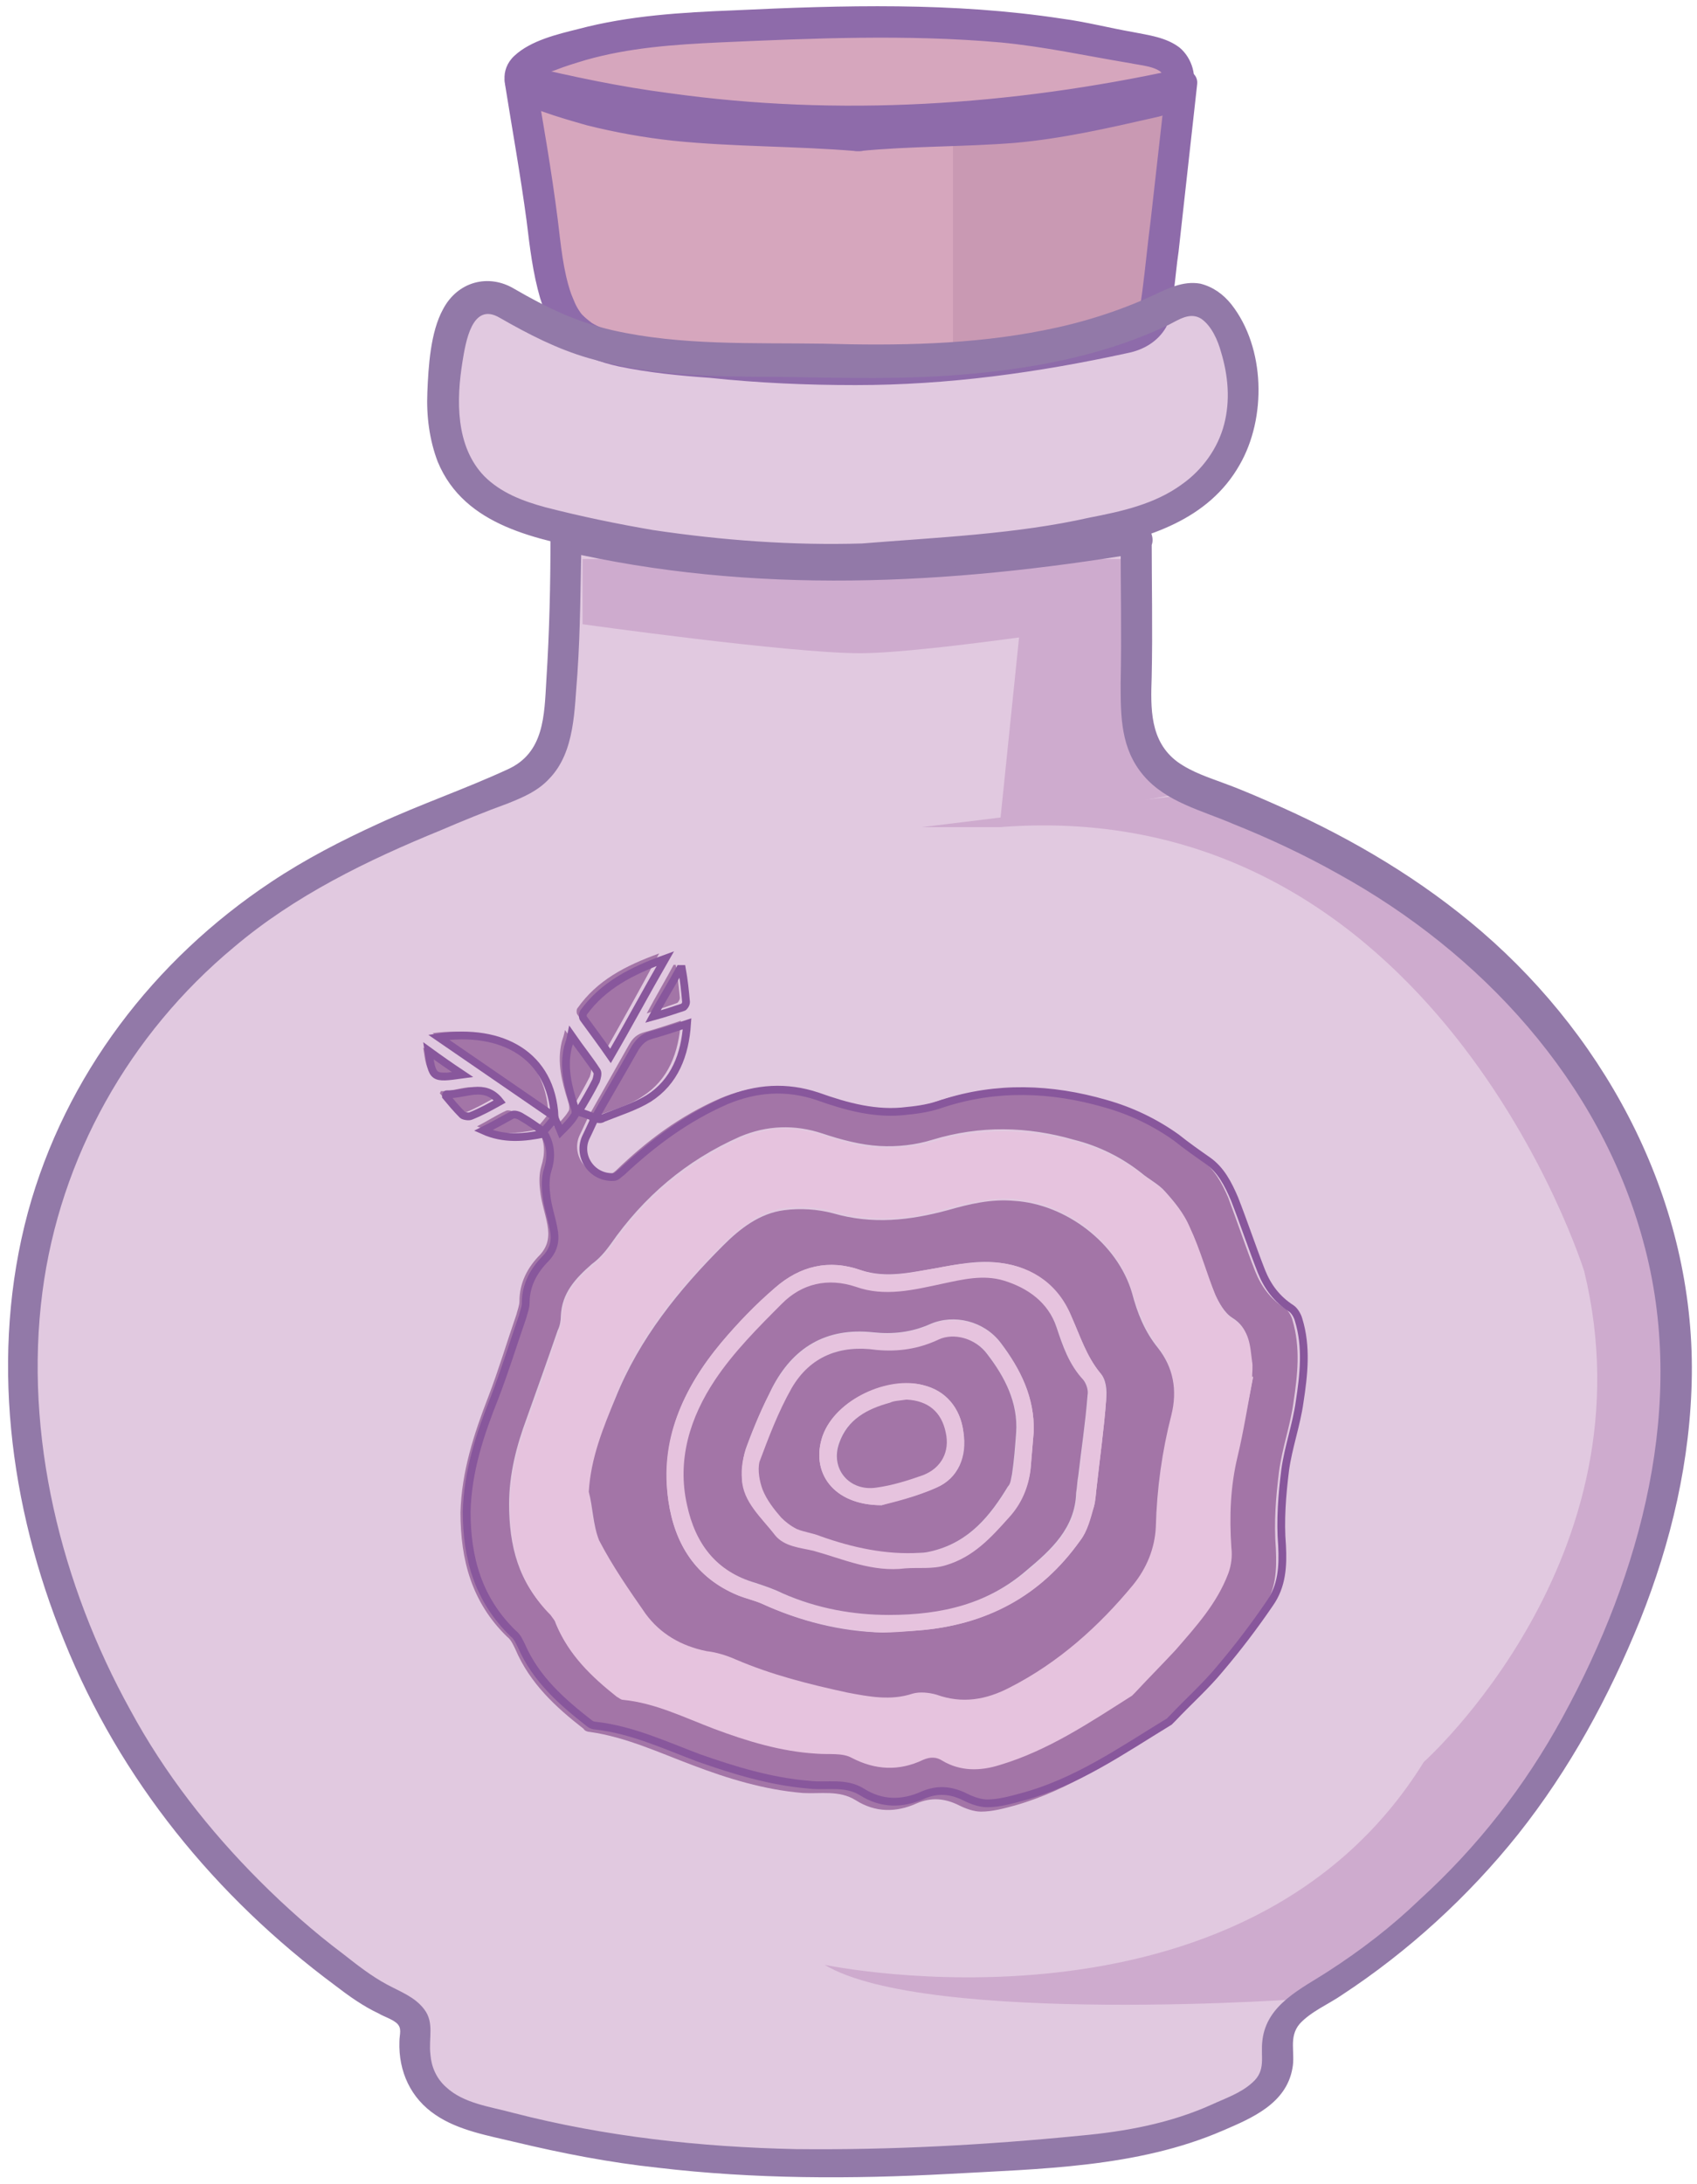 <svg width="164" height="211" viewBox="0 0 164 211" fill="none" xmlns="http://www.w3.org/2000/svg">
<path d="M109.9 52.1C109.9 57.5 110 62.7 109.9 67.8C109.8 72.4 111.7 75.1 116.1 76.7C129.9 81.8 142.3 89 151.2 101C166 121.1 164.5 142.1 154 163.3C147.8 175.7 138.8 185.8 126.9 193.1C124.8 194.4 123.3 195.5 123.6 198.4C124 201.9 121 203.1 118.4 204.3C113.5 206.6 108.3 207.4 103 207.9C85.1 209.4 67.1 210.1 49.5 205.5C44.9 204.3 39.4 203.5 40.2 196.2C40.4 194.1 37.5 193.5 35.9 192.4C18.6 180.5 7.5 164.4 3.4 143.7C-1.7 117.8 10.2 94.1 34.1 82.4C39 80 44.1 78 49.1 76C52 74.8 53.4 73 53.8 69.7C54.4 63.9 54.5 58.1 54.6 51.8C73 56.2 91.2 55.3 109.9 52.1Z" fill="#E1C9E0"/>
<path d="M50.3 7.6C71.8 12.9 92.7 12.7 114.2 7.9C113.4 14.9 112.7 22.2 111.8 29.5C111.4 32.7 108.3 32.5 106.4 32.9C93.6 35.9 80.6 36.1 67.7 34.7C53.8 33.3 53.9 32.8 52.1 18.8C51.6 15.2 50.9 11.5 50.3 7.6Z" fill="#D6A6BD"/>
<path d="M83.3 53.999C73.4 54.299 62.6 53.099 51.9 50.299C42.8 47.899 41.8 40.999 43.8 31.999C44.4 29.399 46.8 27.699 49.1 29.299C58.2 35.299 68.5 34.699 78.4 34.899C90.3 35.099 102.3 34.999 113.4 29.499C116.1 28.099 118 29.999 119.1 32.599C122.2 40.699 118.3 48.199 110 50.499C101.6 52.899 93 53.199 83.3 53.999Z" fill="#E1C9E0"/>
<path d="M83.1 13.099C75.1 12.399 67.4 12.799 59.9 11.299C57.5 10.799 55.1 10.099 52.8 9.299C51.8 8.999 50.2 8.699 50.6 7.199C50.8 6.499 52 5.899 52.9 5.599C57.9 3.599 63.3 2.999 68.5 2.699C81.8 2.099 95.1 1.399 108.2 4.399C110.5 4.899 114.1 4.999 114.2 7.599C114.3 9.899 110.7 9.999 108.6 10.599C100 12.999 91.3 12.399 83.1 13.099Z" fill="#D6A6BD"/>
<path d="M112.2 30.7L92.1 33.2V13.6L115.1 10L112.2 30.7Z" fill="#C999B3"/>
<path d="M113.8 76.7L96.6 79.9L98.8 58.5H109.9L110.6 70.2L113.8 76.7Z" fill="#CEABCE"/>
<path d="M79.7 189.8C79.7 189.8 120.2 198.3 137.6 170.2C137.6 170.2 159.8 150.4 153.1 122.8C153.1 122.8 138.7 76.6 96.6 79.9H89.1L116 76.6C116 76.6 159.7 91.6 162 132.9C162 132.9 167.7 161.1 126.8 193C126.8 193.1 89.5 195.7 79.7 189.8Z" fill="#CEABCE"/>
<path d="M49.9 9.099C66.4 13.099 83.4 14.099 100.2 11.899C105 11.299 109.8 10.499 114.6 9.399C114 8.899 113.3 8.399 112.7 7.999C112.2 12.399 111.7 16.899 111.2 21.299C110.9 23.599 110.7 25.799 110.4 28.099C110.2 29.499 110.2 30.599 108.7 30.999C107.4 31.399 106 31.499 104.7 31.799C102.5 32.299 100.3 32.699 98.1 32.999C93.7 33.599 89.3 33.999 84.9 34.099C77.3 34.299 69.5 33.899 61.9 32.599C60.2 32.299 58.5 31.999 57.2 31.199C56.8 30.899 56.3 30.499 56.1 30.199C55.6 29.499 55.5 29.099 55.2 28.399C54.4 26.099 54.2 23.599 53.9 21.199C53.3 16.499 52.5 11.899 51.7 7.299C51.4 5.399 48.5 6.199 48.8 8.099C49.5 12.499 50.3 16.899 50.9 21.399C51.2 23.899 51.5 26.399 52.2 28.799C52.7 30.399 53.4 31.999 54.8 33.199C56.2 34.399 58 34.999 59.8 35.399C62.7 35.999 65.7 36.299 68.6 36.499C73.3 36.999 78 37.199 82.7 37.199C91.6 37.199 100.3 35.999 109 34.099C110.5 33.799 111.9 32.999 112.7 31.599C113.2 30.599 113.3 29.499 113.4 28.399C113.6 26.999 113.7 25.599 113.9 24.299C114.5 18.899 115.1 13.499 115.7 8.099C115.8 7.099 114.7 6.499 113.8 6.699C97.7 10.199 81.1 11.299 64.7 8.999C60 8.399 55.3 7.399 50.7 6.299C48.8 5.699 48 8.599 49.9 9.099Z" fill="#8E6BAA"/>
<path d="M56.9 107.8C56.6 108.4 56.3 109.1 56 109.7C55.2 111.5 56.6 113.6 58.7 113.6C59 113.6 59.2 113.3 59.5 113.1C62.5 110.2 65.7 107.8 69.6 106.1C72.5 104.9 75.4 104.6 78.4 105.7C81.2 106.7 84.1 107.5 87.1 107.1C88.2 107 89.4 106.8 90.5 106.4C95.7 104.7 101 104.8 106.2 106.4C108.7 107.1 111 108.2 113.1 109.8C114.1 110.6 115.1 111.3 116.1 112C117.4 113 118.1 114.3 118.7 115.7C119.6 118.1 120.4 120.5 121.3 122.8C121.9 124.3 122.8 125.5 124.2 126.4C124.5 126.6 124.8 127.1 124.9 127.5C125.7 130.2 125.4 132.8 125 135.5C124.7 137.7 123.9 139.9 123.6 142.2C123.3 144.6 123.1 147.1 123.3 149.6C123.4 151.7 123.3 153.6 122.1 155.3C120.6 157.5 119 159.6 117.3 161.7C115.9 163.4 114.2 165 112.7 166.6C112.6 166.7 112.5 166.8 112.4 166.9C107.8 169.8 103.4 172.9 98.1 174.4C97 174.7 95.9 175 94.8 175C94.1 175 93.3 174.7 92.7 174.4C91.3 173.7 90 173.6 88.6 174.2C86.6 175.1 84.6 175.1 82.7 173.9C81.1 172.9 79.3 173.3 77.6 173.2C73.9 172.9 70.3 171.8 66.9 170.5C63.7 169.3 60.5 167.8 57 167.3C56.8 167.3 56.5 167.2 56.4 167C53.7 164.9 51.2 162.6 49.8 159.3C49.6 158.9 49.4 158.4 49 158.1C45.6 154.8 44.5 150.7 44.5 146.1C44.6 142.2 45.8 138.5 47.2 134.9C48.2 132.3 49 129.6 49.9 127C50 126.6 50.2 126.1 50.2 125.7C50.2 123.9 51 122.4 52.2 121.2C53 120.3 53.1 119.4 52.9 118.3C52.7 117.2 52.3 116.1 52.2 115C52.1 114.2 52.1 113.4 52.3 112.7C52.7 111.4 52.7 110.3 52 109.1C50.1 109.5 48.1 109.7 46.1 108.8C47.1 108.3 48 107.7 48.9 107.3C49.1 107.2 49.5 107.3 49.8 107.5C50.5 107.9 51.2 108.4 51.9 108.9C52.3 108.5 52.6 108.1 53 107.6C53.2 108.1 53.4 108.4 53.6 108.9C54.1 108.4 54.6 107.9 54.9 107.4C55.1 107.2 55 106.7 54.9 106.4C54.3 104.5 53.8 102.6 54.3 100.6C54.4 100.3 54.5 100 54.6 99.5C55.5 100.8 56.4 101.9 57.1 103.1C57.2 103.3 57.1 103.7 57 104C56.5 105 55.9 106 55.3 107.1C56 107.3 56.5 107.6 56.9 107.8ZM121.1 133C121 133 121 133 120.9 133C120.9 132.4 121 131.9 120.9 131.3C120.7 129.8 120.7 128.3 119.1 127.3C118.3 126.8 117.8 125.8 117.4 125C116.5 122.8 115.9 120.6 114.9 118.4C114.4 117.2 113.5 116.1 112.6 115.1C112 114.4 111 113.9 110.3 113.3C108.4 111.8 106.2 110.7 103.8 110.1C99.3 108.8 94.7 108.7 90.1 110.1C88.5 110.6 86.7 110.8 85 110.7C83.2 110.6 81.3 110.1 79.5 109.5C76.8 108.6 74.1 108.7 71.5 109.8C66.3 112.1 62.2 115.6 59 120.2C58.5 120.9 57.9 121.6 57.2 122.1C55.6 123.5 54.3 124.9 54.2 127.1C54.2 127.6 54.1 128.1 53.9 128.5C52.9 131.4 51.9 134.2 50.9 137C49.9 139.7 49.2 142.4 49.2 145.3C49.2 149.3 50.1 152.9 53.1 155.8C53.4 156.1 53.6 156.4 53.7 156.8C54.9 159.7 57.1 161.8 59.5 163.7C59.7 163.8 59.9 164 60.1 164C63.2 164.3 66 165.7 68.9 166.8C72.1 168 75.3 169 78.8 169.2C79.9 169.3 81.2 169.1 82.2 169.6C84.5 170.7 86.8 170.8 89.1 169.8C89.8 169.5 90.4 169.6 91 169.9C92.8 170.9 94.6 170.8 96.5 170.3C101.2 168.9 105.3 166.2 109.3 163.6C109.4 163.5 109.5 163.4 109.6 163.3C110.9 161.9 112.2 160.6 113.5 159.2C115.6 157 117.5 154.7 118.6 151.8C118.9 151 119 150.2 118.9 149.3C118.7 146.3 118.8 143.4 119.5 140.5C120.1 138.2 120.6 135.6 121.1 133Z" fill="#A375A7"/>
<path d="M56.9 107.8C58.2 105.5 59.5 103.2 60.8 100.9C61.2 100.2 61.6 99.9 62.3 99.7C63.4 99.4 64.6 99 65.8 98.6C65.6 101.7 64.6 104.3 62.1 105.9C60.8 106.8 59.2 107.2 57.7 107.8C57.5 108 57.2 107.8 56.9 107.8Z" fill="#A375A7"/>
<path d="M53.001 107.599C49.201 104.999 45.601 102.399 41.801 99.799C47.901 98.999 52.701 101.599 53.001 107.599Z" fill="#A375A7"/>
<path d="M58.401 101.7C57.501 100.4 56.601 99.2 55.801 98C55.701 97.9 55.701 97.5 55.801 97.4C57.701 94.7 60.401 93.3 63.701 92.1C61.901 95.5 60.201 98.5 58.401 101.7Z" fill="#A375A7"/>
<path d="M42.6 105.399C44.3 105.499 46.2 104.099 47.7 106.099C46.8 106.599 45.9 107.099 44.9 107.499C44.7 107.599 44.2 107.499 44.1 107.399C43.5 106.799 43 106.199 42.5 105.599C42.5 105.599 42.6 105.499 42.6 105.399Z" fill="#A375A7"/>
<path d="M62.5 97.899C63.4 96.199 64.3 94.699 65.1 93.199C65.2 93.199 65.3 93.199 65.3 93.199C65.5 94.299 65.6 95.299 65.7 96.399C65.7 96.599 65.5 96.899 65.4 96.899C64.6 97.199 63.6 97.499 62.5 97.899Z" fill="#A375A7"/>
<path d="M44.2 103.499C41.3 103.899 41.3 103.899 40.9 101.199C42 101.999 43 102.699 44.2 103.499Z" fill="#A375A7"/>
<path d="M121.101 133C120.601 135.6 120.201 138.2 119.601 140.7C118.901 143.6 118.801 146.5 119.001 149.5C119.101 150.3 119.001 151.2 118.701 152C117.601 154.9 115.601 157.1 113.601 159.4C112.301 160.8 111.001 162.1 109.701 163.5C109.601 163.6 109.501 163.7 109.401 163.8C105.301 166.4 101.301 169.1 96.601 170.5C94.701 171.1 92.801 171.1 91.101 170.1C90.501 169.7 89.901 169.7 89.201 170C86.901 171.1 84.601 171 82.301 169.8C81.401 169.3 80.101 169.5 78.901 169.4C75.501 169.2 72.201 168.2 69.001 167C66.101 165.9 63.301 164.5 60.201 164.2C60.001 164.2 59.801 164 59.601 163.9C57.201 162 55.001 159.9 53.801 157C53.701 156.6 53.401 156.3 53.201 156C50.301 153.1 49.301 149.5 49.301 145.5C49.301 142.6 50.001 139.9 51.001 137.2C52.101 134.4 53.001 131.5 54.001 128.7C54.201 128.2 54.301 127.8 54.301 127.3C54.401 125.1 55.701 123.6 57.301 122.3C58.001 121.7 58.601 121.1 59.101 120.4C62.301 115.8 66.401 112.3 71.601 110C74.201 108.8 76.901 108.8 79.601 109.7C81.401 110.3 83.201 110.8 85.101 110.9C86.801 111 88.601 110.7 90.201 110.3C94.801 108.9 99.301 109 103.901 110.3C106.301 111 108.501 112 110.401 113.5C111.201 114.1 112.101 114.6 112.701 115.3C113.601 116.3 114.501 117.4 115.001 118.6C116.001 120.7 116.601 123 117.501 125.2C117.901 126.1 118.401 127 119.201 127.5C120.801 128.5 120.801 130 121.001 131.5C121.101 132 121.001 132.6 121.001 133.2C121.001 133 121.001 133 121.101 133ZM56.901 144.1C57.201 145.6 57.201 147.3 57.901 148.6C59.201 151.1 60.801 153.4 62.401 155.7C63.801 157.7 65.801 158.9 68.301 159.3C69.301 159.5 70.201 159.8 71.101 160.1C74.601 161.6 78.201 162.5 81.901 163.3C84.001 163.7 86.001 164.1 88.201 163.4C88.901 163.2 89.801 163.3 90.501 163.5C93.001 164.4 95.301 164 97.601 162.8C102.301 160.3 106.201 156.9 109.501 152.9C110.801 151.3 111.601 149.4 111.701 147.3C111.901 143.7 112.301 140.1 113.201 136.5C113.801 134.2 113.401 132 111.901 130C110.701 128.4 110.001 126.6 109.401 124.7C108.001 119.9 103.101 116.2 98.001 115.8C95.801 115.7 93.601 116.1 91.601 116.7C87.901 117.8 84.301 118.1 80.501 117C79.001 116.6 77.301 116.5 75.801 116.7C73.401 117 71.601 118.5 69.901 120.1C65.601 124.4 61.701 129.1 59.501 134.8C58.401 137.9 57.101 140.8 56.901 144.1Z" fill="#E6C3DE"/>
<path d="M56.9 144.1C57.1 140.8 58.3 137.9 59.5 135C61.8 129.3 65.6 124.6 69.9 120.3C71.5 118.7 73.4 117.2 75.8 116.9C77.3 116.7 79 116.8 80.5 117.2C84.3 118.3 87.9 117.9 91.6 116.9C93.7 116.3 95.8 115.8 98 116C103 116.3 108 120.1 109.4 124.9C109.9 126.8 110.6 128.6 111.9 130.2C113.4 132.1 113.8 134.3 113.2 136.7C112.3 140.2 111.8 143.8 111.7 147.5C111.6 149.6 110.8 151.5 109.5 153.1C106.2 157.1 102.3 160.6 97.6 163C95.3 164.2 93 164.6 90.5 163.7C89.8 163.5 88.9 163.4 88.2 163.6C86.1 164.3 84 163.9 81.9 163.5C78.2 162.7 74.6 161.8 71.1 160.3C70.2 159.9 69.2 159.6 68.3 159.5C65.8 159 63.8 157.8 62.4 155.9C60.8 153.6 59.2 151.3 57.9 148.8C57.3 147.3 57.3 145.6 56.9 144.1ZM85.3 157.7C86.4 157.6 87.5 157.6 88.7 157.5C95.3 157 100.6 154.1 104.4 148.8C105.1 147.9 105.3 146.7 105.7 145.6C105.9 144.9 105.9 144.2 106 143.5C106.3 140.7 106.7 138 106.9 135.2C107 134.3 106.9 133.2 106.3 132.6C105 131 104.4 129.1 103.6 127.3C102.3 124.3 99.9 122.4 96.7 122C94.7 121.7 92.6 122.1 90.5 122.5C88 122.9 85.7 123.5 83.2 122.7C80.1 121.6 77.3 122.3 74.9 124.4C73.1 126 71.3 127.8 69.7 129.7C66 134.1 63.8 139.1 64.6 145C65.2 149.1 67.2 152.4 71.3 154.1C72.1 154.4 72.9 154.6 73.6 154.9C77.3 156.6 81.2 157.6 85.3 157.7Z" fill="#A375A7"/>
<path d="M85.3 157.699C81.201 157.499 77.3 156.599 73.6 154.899C72.9 154.599 72.001 154.399 71.3 154.099C67.201 152.399 65.2 149.099 64.6 144.999C63.7 139.099 66.001 134.199 69.701 129.699C71.3 127.799 73.001 125.999 74.9 124.399C77.3 122.299 80.1 121.599 83.201 122.699C85.701 123.599 88.1 122.899 90.501 122.499C92.501 122.099 94.701 121.799 96.701 121.999C99.9 122.399 102.4 124.199 103.6 127.299C104.4 129.099 105 130.999 106.3 132.599C106.8 133.199 106.9 134.299 106.9 135.199C106.7 137.999 106.3 140.799 106 143.499C105.9 144.199 105.9 144.899 105.7 145.599C105.4 146.699 105.1 147.899 104.4 148.799C100.6 154.199 95.3 156.999 88.701 157.499C87.501 157.599 86.4 157.699 85.3 157.699ZM85.9 155.999C91.001 155.999 95.501 154.899 99.3 151.799C101.7 149.799 104 147.699 104.1 144.299C104.1 143.799 104.2 143.299 104.3 142.699C104.6 140.099 104.9 137.499 105.2 134.899C105.2 134.399 105.1 133.699 104.8 133.399C103.4 131.899 102.8 130.099 102.2 128.299C101.4 125.899 99.4 124.599 97.1 123.799C95.2 123.199 93.201 123.699 91.201 124.099C88.4 124.699 85.701 125.399 82.8 124.399C80.1 123.399 77.701 123.999 75.701 125.999C73.4 128.299 71.001 130.699 69.201 133.399C66.701 136.999 65.501 141.099 66.501 145.499C67.3 149.099 69.3 151.799 73.1 152.999C74 153.299 74.8 153.599 75.701 153.999C79.001 155.399 82.501 155.999 85.9 155.999Z" fill="#E6C3DE"/>
<path d="M85.9 156C82.5 156 79 155.4 75.6 153.9C74.8 153.5 73.9 153.2 73 152.9C69.2 151.8 67.2 149.1 66.4 145.4C65.4 141 66.7 136.9 69.1 133.3C70.9 130.6 73.3 128.2 75.6 125.9C77.5 124 80 123.4 82.7 124.3C85.5 125.3 88.3 124.6 91.1 124C93 123.6 95 123.1 97 123.7C99.3 124.4 101.3 125.8 102.1 128.2C102.7 130 103.3 131.8 104.7 133.3C105 133.7 105.2 134.3 105.1 134.8C104.9 137.4 104.5 140 104.2 142.6C104.1 143.1 104.1 143.6 104 144.2C103.9 147.6 101.6 149.7 99.2 151.7C95.5 154.9 91.1 156 85.9 156ZM99.9 138.3C100 135 98.6 132.2 96.7 129.7C95.1 127.6 92.2 126.9 89.9 127.9C88.1 128.7 86.3 128.9 84.4 128.7C79.8 128.2 76.6 130.2 74.6 134.1C73.7 135.9 72.9 137.7 72.2 139.6C71.8 140.6 71.7 141.8 71.7 142.8C71.9 145.1 73.6 146.6 74.9 148.2C75.8 149.3 77.3 149.4 78.6 149.7C81.5 150.5 84.3 151.7 87.5 151.4C88.8 151.3 90.1 151.5 91.4 151.1C94 150.3 95.7 148.4 97.5 146.5C98.7 145.1 99.4 143.6 99.6 141.8C99.7 140.7 99.8 139.5 99.9 138.3Z" fill="#A375A7"/>
<path d="M99.9 138.3C99.8 139.5 99.7 140.7 99.6 141.9C99.4 143.7 98.7 145.3 97.5 146.6C95.8 148.5 94.1 150.4 91.4 151.2C90.1 151.6 88.8 151.4 87.5 151.5C84.3 151.9 81.5 150.6 78.6 149.8C77.3 149.5 75.8 149.4 74.9 148.3C73.6 146.6 71.8 145.1 71.7 142.9C71.6 141.8 71.8 140.7 72.2 139.7C72.9 137.8 73.6 136 74.6 134.2C76.7 130.3 79.8 128.3 84.4 128.8C86.3 129 88.1 128.8 89.9 128C92.2 127 95.1 127.7 96.7 129.8C98.6 132.2 100 135 99.9 138.3ZM84.7 130.4C81.2 129.8 78.3 131 76.6 134.1C75.3 136.3 74.4 138.7 73.5 141.2C73.2 142 73.4 143.1 73.8 143.9C74.2 144.9 74.9 145.7 75.6 146.6C76 147.1 76.6 147.5 77.1 147.7C77.8 148 78.6 148.1 79.4 148.4C82.5 149.4 85.7 150.1 89 150C89.4 150 89.9 149.9 90.3 149.8C93.8 148.9 95.8 146.4 97.5 143.6C97.7 143.3 97.8 142.8 97.9 142.4C98.1 141.1 98.2 139.8 98.3 138.4C98.5 135.5 97.1 133 95.5 130.8C94.4 129.3 92.3 128.8 90.8 129.4C88.8 130.3 86.8 130.6 84.7 130.4Z" fill="#E6C3DE"/>
<path d="M84.701 130.399C86.801 130.599 88.801 130.299 90.701 129.399C92.201 128.699 94.301 129.299 95.401 130.799C97.101 132.999 98.401 135.499 98.201 138.399C98.101 139.699 98.001 141.099 97.801 142.399C97.701 142.799 97.701 143.299 97.401 143.599C95.701 146.399 93.701 148.899 90.201 149.799C89.801 149.899 89.401 149.999 88.901 149.999C85.601 150.199 82.401 149.499 79.301 148.399C78.601 148.099 77.701 147.999 77.001 147.699C76.401 147.399 75.901 146.999 75.501 146.599C74.801 145.799 74.101 144.899 73.701 143.899C73.401 143.099 73.201 141.999 73.401 141.199C74.301 138.799 75.201 136.399 76.501 134.099C78.301 130.999 81.201 129.899 84.701 130.399ZM85.201 145.399C86.401 144.999 88.501 144.599 90.501 143.699C92.601 142.799 93.501 140.699 93.101 138.299C92.801 135.999 91.401 134.299 89.201 133.799C85.901 132.999 80.801 135.099 79.501 138.699C78.301 142.199 80.501 145.399 85.201 145.399Z" fill="#A375A7"/>
<path d="M85.201 145.399C80.501 145.399 78.3 142.199 79.501 138.699C80.8 135.099 85.9 132.899 89.201 133.799C91.4 134.399 92.8 135.999 93.1 138.299C93.4 140.699 92.6 142.799 90.501 143.699C88.501 144.599 86.4 145.099 85.201 145.399ZM87.6 135.199C87.001 135.299 86.501 135.299 85.9 135.499C83.701 136.199 81.8 137.099 81.001 139.399C80.201 141.899 82.001 144.099 84.6 143.699C86.1 143.499 87.6 142.999 89.1 142.499C90.9 141.799 91.701 140.199 91.3 138.399C91.001 136.399 89.6 135.299 87.6 135.199Z" fill="#E6C3DE"/>
<path d="M87.601 135.199C89.701 135.299 91.001 136.399 91.401 138.399C91.801 140.199 91.001 141.799 89.201 142.499C87.801 142.999 86.201 143.499 84.701 143.699C82.101 144.099 80.201 141.899 81.101 139.399C81.901 137.099 83.801 136.099 86.001 135.499C86.401 135.299 87.001 135.299 87.601 135.199Z" fill="#A375A7"/>
<path d="M109.9 59.9C109.9 59.9 89.9 63.1 83.1 63.1C76.3 63.1 56.3 60.3 56.3 60.3V54H109.9V59.9Z" fill="#CEABCE"/>
<path d="M108.3 52.1C108.3 56.7 108.4 61.3 108.3 66C108.3 69.2 108.3 72.3 110.5 74.9C112.7 77.5 116.2 78.3 119.2 79.6C122.7 81 126.1 82.6 129.3 84.4C143.1 92 154.6 104.4 158.8 119.9C163.1 135.5 158.6 152 151 165.9C147.4 172.5 142.8 178.4 137.2 183.5C134.5 186.1 131.5 188.4 128.4 190.4C125.8 192.1 122.4 193.6 122 197.1C121.8 198.7 122.4 200 121 201.2C119.9 202.2 118.4 202.7 117.1 203.3C113.1 205.1 108.8 205.9 104.4 206.3C95.3 207.2 86.1 207.7 76.9 207.6C67.7 207.4 58.5 206.4 49.6 204.1C47.4 203.5 44.8 203.2 43.1 201.6C42.2 200.8 41.7 199.7 41.6 198.5C41.4 196.9 42 195.4 41 194.1C40.1 192.9 38.7 192.4 37.4 191.7C35.9 190.9 34.5 189.8 33.1 188.7C30.3 186.6 27.6 184.2 25.1 181.7C20.2 176.8 15.9 171.3 12.6 165.2C5.9 153.1 2.3 138.6 4.1 124.8C5.8 111.8 12.5 99.9 22.6 91.5C28.5 86.5 35.5 83.1 42.6 80.2C44.7 79.3 46.9 78.4 49.1 77.6C50.6 77 52 76.4 53.1 75.2C55.6 72.6 55.5 68.5 55.8 65.1C56.1 60.7 56.1 56.3 56.2 51.8C55.6 52.3 54.9 52.8 54.3 53.2C72.8 57.5 91.7 56.5 110.3 53.4C112.2 53.1 111.4 50.2 109.5 50.5C91.5 53.6 73 54.5 55.1 50.3C54.2 50.1 53.2 50.7 53.2 51.7C53.2 56.4 53.1 61 52.8 65.7C52.6 69.1 52.6 72.7 49.1 74.3C45 76.2 40.6 77.7 36.5 79.6C33 81.2 29.5 83 26.2 85.2C14.9 92.7 6.3 103.9 2.7 117.1C-1 130.8 0.9 145.5 6.2 158.5C11.6 171.9 20.8 183.2 32.4 191.8C33.7 192.8 35.1 193.8 36.6 194.5C37.1 194.8 37.8 195 38.3 195.4C38.9 195.9 38.6 196.5 38.6 197.2C38.5 200.1 39.7 202.7 42.1 204.3C44.3 205.8 47.2 206.3 49.7 206.9C54.3 208 58.9 208.9 63.6 209.4C72.9 210.5 82.3 210.5 91.6 210C100.5 209.5 109.9 209.4 118.2 205.8C121 204.6 124.3 203.2 124.9 199.8C125.2 198.3 124.5 196.8 125.6 195.5C126.7 194.3 128.4 193.6 129.7 192.7C136.1 188.5 141.9 183.2 146.7 177.2C151.7 170.9 155.5 163.9 158.5 156.5C161.5 149 163.4 141 163.5 132.8C163.7 116.3 155.6 100.7 143.2 90C137.4 85 130.8 81.1 123.9 78C122.1 77.2 120.3 76.4 118.4 75.7C116.8 75.1 115.2 74.6 113.8 73.6C111.1 71.6 111.2 68.4 111.3 65.4C111.4 60.9 111.3 56.3 111.3 51.8C111.3 50.1 108.3 50.1 108.3 52.1Z" fill="#9279A8"/>
<path d="M83.3 52.499C76.6 52.7 69.8 52.2 63.1 51.2C59.6 50.599 56.2 49.9 52.7 48.999C50.5 48.4 48.4 47.599 46.8 45.999C44 43.099 44.1 38.6 44.7 34.9C45 33.1 45.6 29.099 48.3 30.7C51.1 32.3 53.8 33.7 56.9 34.599C62.8 36.3 69 36.4 75.1 36.4C81.4 36.5 87.7 36.7 94 36.099C100.5 35.499 107 34.2 112.9 31.4C113.9 30.9 115 30.099 116.1 30.799C117.1 31.5 117.7 32.9 118 33.999C118.7 36.3 118.9 38.7 118.3 40.999C117.7 43.3 116.2 45.4 114.2 46.8C111.6 48.7 108.4 49.4 105.3 49.999C98.2 51.599 90.7 51.9 83.3 52.499C81.4 52.7 81.4 55.7 83.3 55.499C90.7 54.9 98.1 54.599 105.3 53.099C111 51.999 116.8 50.2 119.8 44.9C122.4 40.4 122.3 33.6 119 29.4C118.2 28.4 117.2 27.7 116 27.4C114.3 27.1 112.8 27.899 111.3 28.599C108 30.099 104.5 31.2 100.9 31.9C93.9 33.3 86.7 33.4 79.6 33.2C72.8 33.099 65.8 33.4 59.2 31.9C55.7 31.1 52.8 29.7 49.7 27.9C47.2 26.4 44.2 27.2 42.8 29.9C41.6 32.1 41.4 35.4 41.3 37.9C41.2 40.2 41.5 42.499 42.3 44.599C44.9 50.9 52 52.099 57.9 53.3C66.2 54.999 74.6 55.8 83.1 55.499C85.3 55.499 85.3 52.499 83.3 52.499Z" fill="#9279A8"/>
<path d="M83 11.6C74.2 10.9 65.2 11.4 56.6 8.9C55.6 8.6 54.5 8.3 53.5 7.9C53 7.7 52.2 7.6 51.8 7.3C52.1 7.6 51.901 7.6 52.401 7.3C52.8 7.1 53.2 6.9 53.6 6.8C54.6 6.4 55.6 6.1 56.6 5.8C60.8 4.6 65.2 4.3 69.5 4.1C78.5 3.7 87.6 3.3 96.7 4.1C100.9 4.5 105 5.4 109.2 6.1C110.1 6.3 111.9 6.4 112.4 7.2C112.9 8.1 111.2 8.4 110.7 8.5C106.4 9.5 102.2 10.5 97.8 10.8C92.8 11.2 87.9 11.2 83 11.6C81.1 11.8 81.1 14.8 83 14.6C88 14.1 93.1 14.2 98.1 13.8C102.6 13.4 107 12.4 111.4 11.4C112.9 11.1 114.4 10.5 115.1 9C115.8 7.5 115.2 5.6 114 4.6C112.7 3.6 111 3.4 109.5 3.1C107.2 2.7 104.9 2.1 102.6 1.8C92.1 0.2 81.501 0.5 70.9 1C65.9 1.2 60.8 1.5 55.901 2.8C53.901 3.3 51.3 3.9 49.7 5.4C48.3 6.7 48.5 8.8 50 9.8C50.8 10.3 51.7 10.5 52.5 10.8C53.9 11.3 55.3 11.7 56.7 12.1C59.5 12.8 62.3 13.3 65.1 13.6C71 14.2 76.9 14.1 82.8 14.6C85 14.8 85 11.8 83 11.6Z" fill="#8E6BAA"/>
<path d="M57.501 108C57.201 108.6 56.901 109.3 56.601 109.9C55.801 111.7 57.201 113.8 59.301 113.7C59.601 113.7 59.801 113.4 60.101 113.2C63.101 110.4 66.301 108 70.201 106.3C73.101 105.1 76.001 104.9 79.001 105.9C81.801 106.9 84.701 107.7 87.701 107.3C88.801 107.2 90.001 107 91.101 106.6C96.301 104.9 101.601 105.1 106.801 106.6C109.301 107.3 111.601 108.4 113.701 109.9C114.701 110.7 115.701 111.4 116.701 112.1C118.001 113 118.701 114.4 119.301 115.8C120.201 118.1 121.001 120.5 121.901 122.8C122.501 124.3 123.401 125.5 124.801 126.4C125.101 126.6 125.401 127.1 125.501 127.5C126.301 130.1 126.001 132.8 125.601 135.4C125.301 137.6 124.501 139.8 124.201 142C123.901 144.4 123.701 146.9 123.901 149.3C124.001 151.3 123.901 153.2 122.701 154.9C121.201 157.1 119.601 159.2 117.901 161.2C116.501 162.9 114.801 164.4 113.301 166C113.201 166.1 113.101 166.2 113.001 166.3C108.401 169.1 104.001 172.2 98.701 173.6C97.601 173.9 96.501 174.2 95.401 174.2C94.701 174.2 93.901 173.9 93.301 173.6C91.901 172.9 90.601 172.8 89.201 173.4C87.201 174.3 85.201 174.3 83.301 173.1C81.701 172.1 79.901 172.6 78.201 172.4C74.501 172.1 70.901 171 67.501 169.8C64.301 168.6 61.101 167.1 57.601 166.7C57.401 166.7 57.101 166.6 57.001 166.5C54.301 164.4 51.801 162.2 50.401 159C50.201 158.6 50.001 158.1 49.601 157.8C46.201 154.5 45.101 150.5 45.101 146C45.201 142.1 46.401 138.5 47.801 135C48.801 132.4 49.601 129.8 50.501 127.2C50.601 126.8 50.801 126.3 50.801 125.9C50.801 124.1 51.601 122.7 52.801 121.5C53.601 120.6 53.701 119.7 53.501 118.7C53.301 117.6 52.901 116.5 52.801 115.4C52.701 114.6 52.701 113.8 52.901 113.1C53.301 111.9 53.301 110.7 52.601 109.5C50.701 109.9 48.701 110.1 46.701 109.2C47.701 108.7 48.601 108.2 49.501 107.7C49.701 107.6 50.101 107.7 50.401 107.9C51.101 108.3 51.801 108.8 52.501 109.3C52.901 108.9 53.201 108.5 53.601 108C53.801 108.5 54.001 108.8 54.201 109.3C54.701 108.8 55.201 108.3 55.501 107.8C55.701 107.6 55.601 107.1 55.501 106.9C54.901 105 54.401 103.1 54.901 101.1C55.001 100.8 55.101 100.5 55.201 100C56.101 101.3 57.001 102.4 57.701 103.5C57.801 103.7 57.701 104.1 57.601 104.4C57.101 105.4 56.501 106.4 55.901 107.4C56.601 107.6 57.101 107.8 57.501 108Z" stroke="#88579C" stroke-width="0.75" stroke-miterlimit="10"/>
<path d="M57.5 107.999C58.8 105.699 60.1 103.499 61.4 101.199C61.8 100.599 62.2 100.199 62.9 99.999C64 99.699 65.2 99.299 66.4 98.899C66.2 101.899 65.2 104.499 62.7 106.099C61.4 106.899 59.8 107.399 58.3 107.999C58 108.199 57.8 108.099 57.5 107.999Z" stroke="#88579C" stroke-width="0.75" stroke-miterlimit="10"/>
<path d="M53.6 107.899C49.8 105.299 46.2 102.799 42.4 100.199C48.5 99.299 53.3 101.899 53.6 107.899Z" stroke="#88579C" stroke-width="0.75" stroke-miterlimit="10"/>
<path d="M59 102C58.1 100.7 57.2 99.5 56.4 98.4C56.3 98.3 56.3 98 56.4 97.8C58.3 95.2 61 93.8 64.3 92.6C62.4 95.9 60.8 98.9 59 102Z" stroke="#88579C" stroke-width="0.75" stroke-miterlimit="10"/>
<path d="M43.201 105.7C44.901 105.8 46.801 104.5 48.301 106.4C47.401 106.9 46.501 107.4 45.501 107.8C45.301 107.9 44.801 107.8 44.701 107.7C44.101 107.1 43.601 106.5 43.101 105.9C43.101 105.8 43.101 105.7 43.201 105.7Z" stroke="#88579C" stroke-width="0.75" stroke-miterlimit="10"/>
<path d="M63.101 98.2C64.001 96.5 64.901 95.1 65.701 93.6C65.801 93.6 65.901 93.6 65.901 93.6C66.101 94.7 66.201 95.7 66.301 96.8C66.301 97 66.101 97.3 66.001 97.3C65.101 97.6 64.201 97.9 63.101 98.2Z" stroke="#88579C" stroke-width="0.75" stroke-miterlimit="10"/>
<path d="M44.7 103.8C41.8 104.2 41.8 104.2 41.4 101.5C42.5 102.3 43.5 103 44.7 103.8Z" stroke="#88579C" stroke-width="0.75" stroke-miterlimit="10"/>
</svg>
